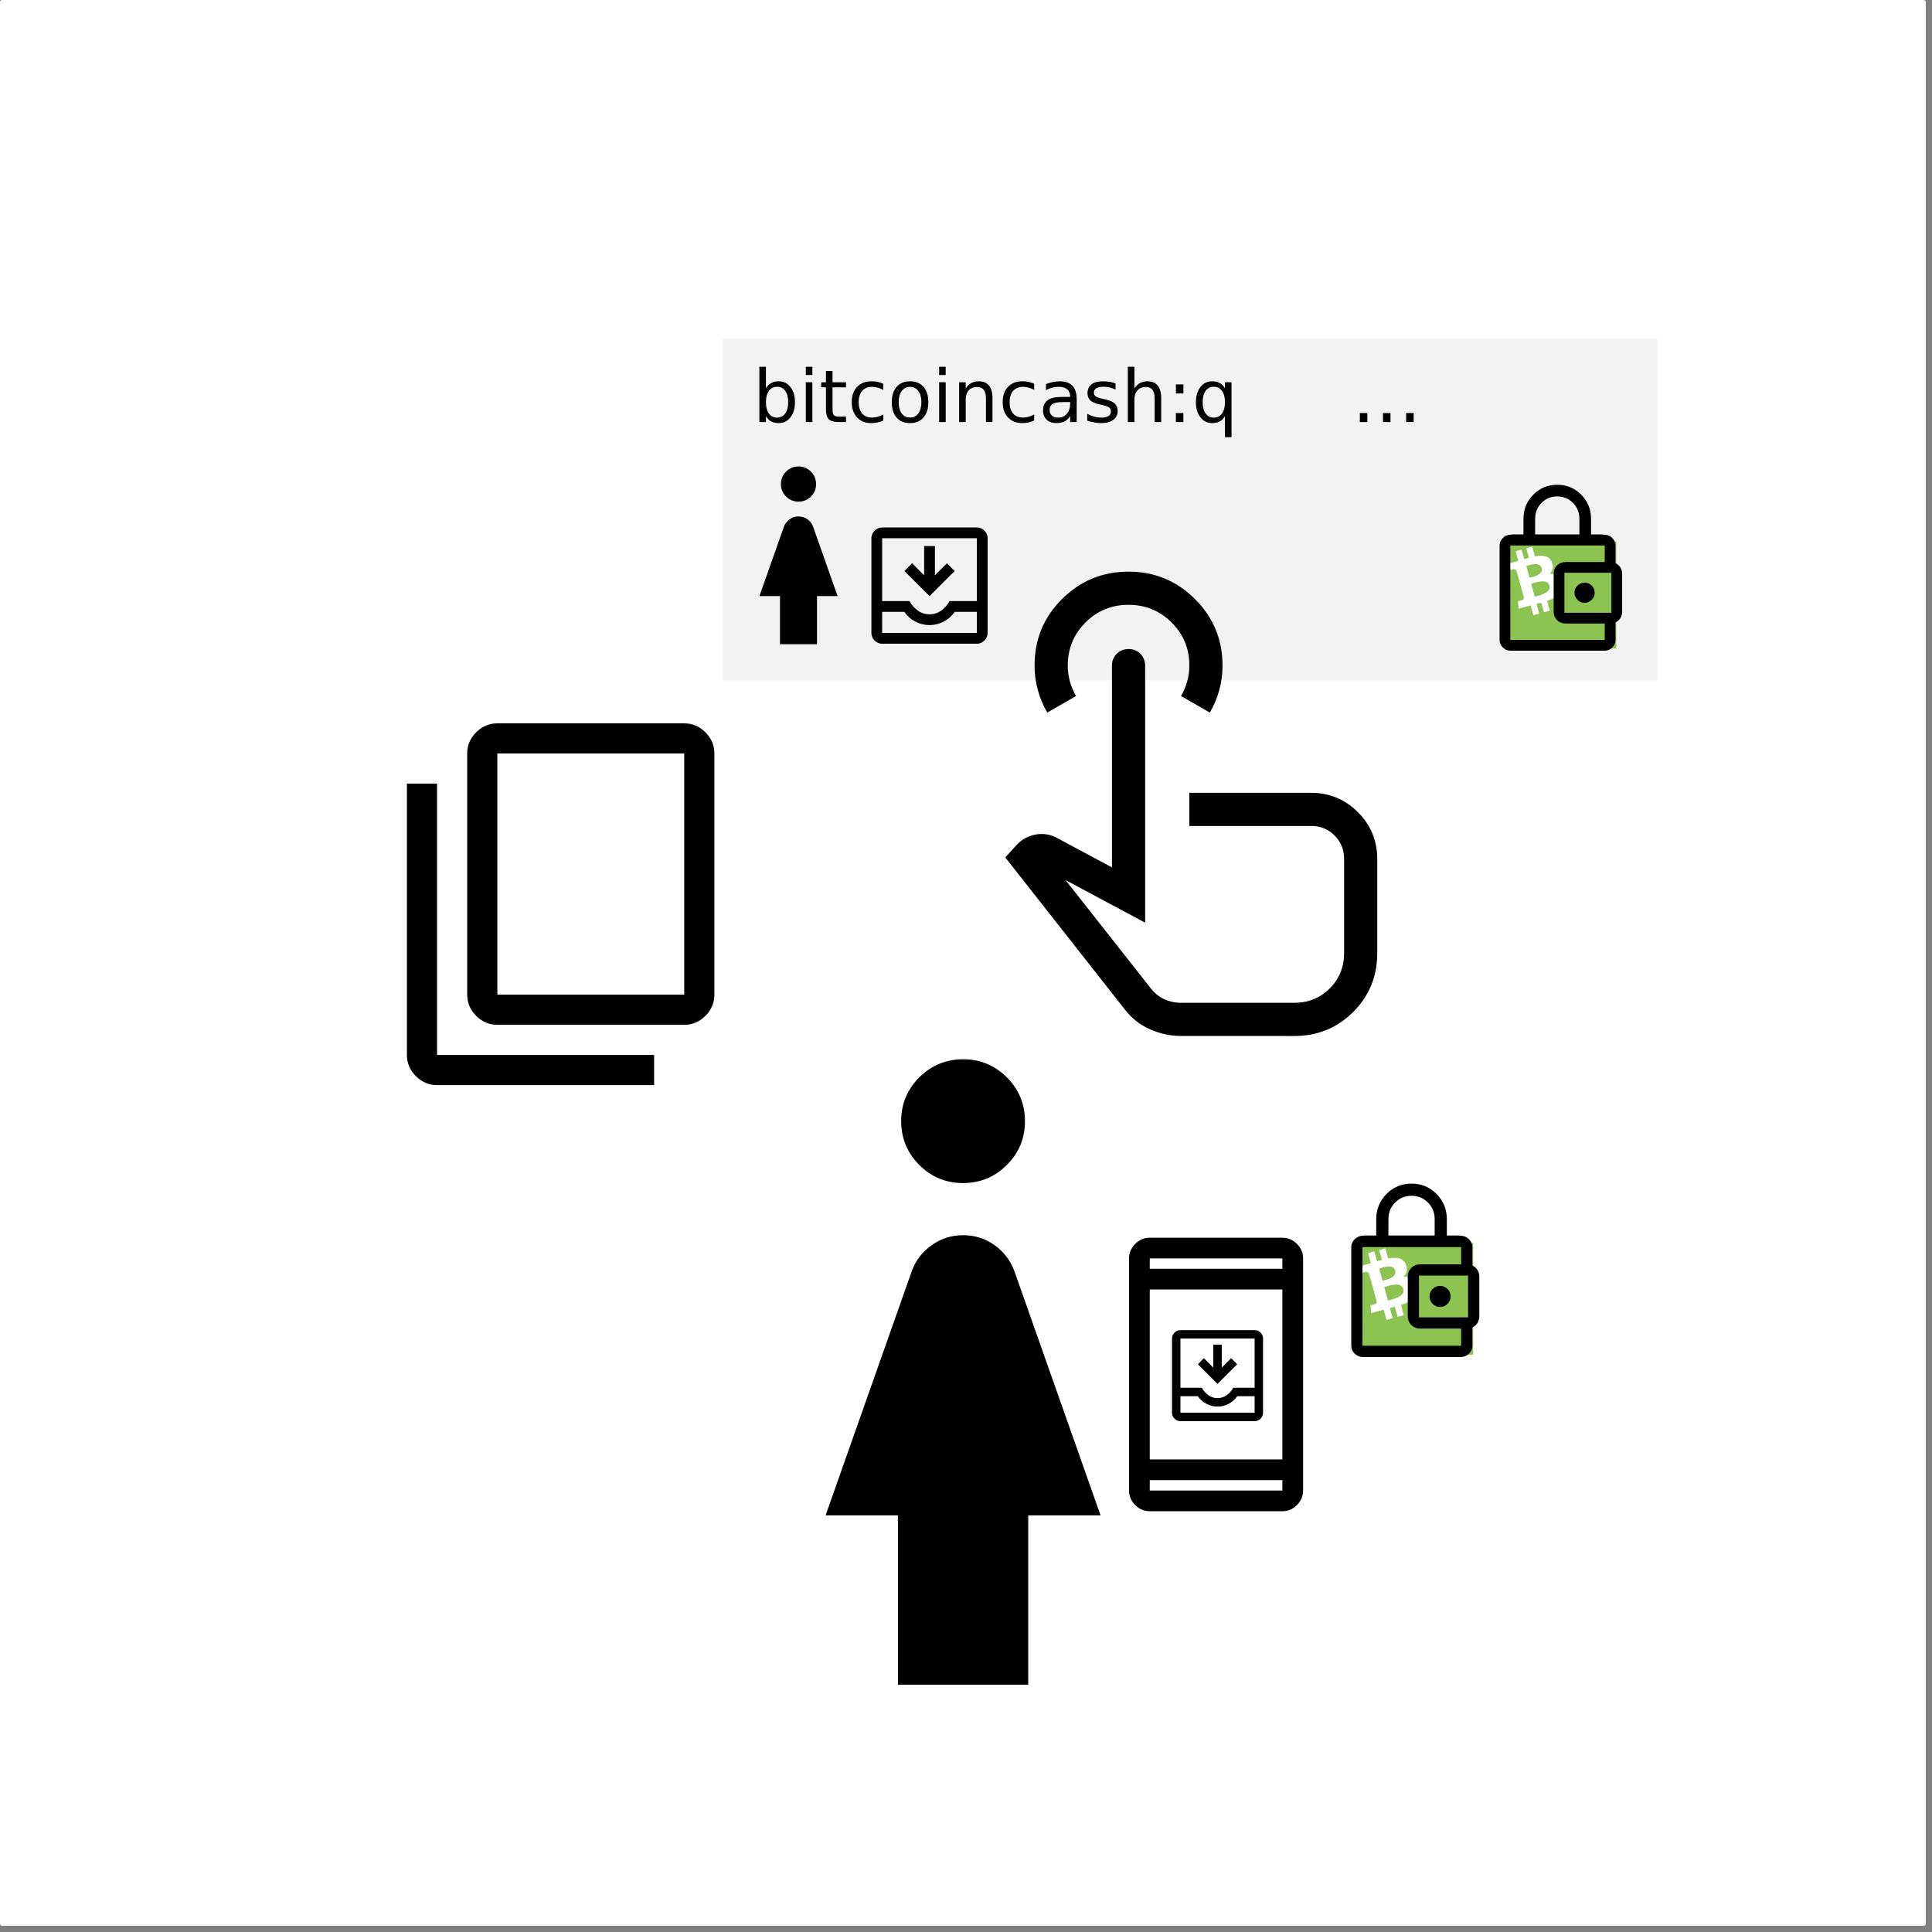 <?xml version="1.0" encoding="UTF-8" standalone="no"?>
<svg
   xmlns:dc="http://purl.org/dc/elements/1.1/"
   xmlns:cc="http://creativecommons.org/ns#"
   xmlns:rdf="http://www.w3.org/1999/02/22-rdf-syntax-ns#"
   xmlns:svg="http://www.w3.org/2000/svg"
   xmlns="http://www.w3.org/2000/svg"
   xmlns:sodipodi="http://sodipodi.sourceforge.net/DTD/sodipodi-0.dtd"
   xmlns:inkscape="http://www.inkscape.org/namespaces/inkscape"
   width="400"
   height="400"
   version="1.1"
   viewBox="0 0 105.83 105.83"
   id="svg8538"
   sodipodi:docname="08.svg"
   inkscape:version="1.0.2 (e86c870879, 2021-01-15)">
  <rect x="0" y="0" width="105.83" height="105.83" fill="#808080" stroke="none"/>
  <defs
     id="defs8542" />
  <sodipodi:namedview
     pagecolor="#ffffff"
     bordercolor="#666666"
     borderopacity="1"
     objecttolerance="10"
     gridtolerance="10"
     guidetolerance="10"
     inkscape:pageopacity="0"
     inkscape:pageshadow="2"
     inkscape:window-width="1786"
     inkscape:window-height="986"
     id="namedview8540"
     showgrid="false"
     inkscape:zoom="2.3672825"
     inkscape:cx="205.81478"
     inkscape:cy="122.18939"
     inkscape:window-x="0"
     inkscape:window-y="0"
     inkscape:window-maximized="0"
     inkscape:current-layer="svg8538"
     inkscape:document-rotation="0" />
  <rect
     style="display:inline;fill:#ffffff;fill-opacity:1;stroke:none;stroke-width:0.342;stroke-linejoin:round;stroke-miterlimit:4;stroke-dasharray:none;stroke-dashoffset:7.35;stroke-opacity:1"
     id="rect49606"
     width="105.488"
     height="105.488"
     x="0"
     y="0"
     ry="0.133" />
  <rect
     width="105.49"
     height="105.49"
     ry=".133"
     fill="#fff"
     id="rect8462"
     style="fill:#ffffff" />
  <rect
     style="fill:#f2f2f2;stroke:none;stroke-width:0.218;stroke-linejoin:round;stroke-dashoffset:7.35;stroke-opacity:0.722"
     id="rect900"
     width="51.198"
     height="18.734"
     x="39.588"
     y="18.537" />
  <path
     d="m52.751 64.805q-1.406 0-2.397-0.994-0.99-0.994-0.99-2.4t0.994-2.397q0.994-0.99 2.4-0.99t2.397 0.994q0.99 0.994 0.99 2.4 0 1.406-0.994 2.397-0.994 0.99-2.4 0.99zm-3.565 27.481v-9.279h-3.962l4.729-13.401q0.321-0.857 1.084-1.401 0.763-0.544 1.722-0.544 0.959 0 1.718 0.544 0.758 0.544 1.08 1.401l4.729 13.401h-3.962v9.279z"
     stroke-width=".054"
     id="path8478" />
  <path
     d="m 62.981,82.781 q -0.46,0 -0.797,-0.338 -0.338,-0.338 -0.338,-0.797 V 68.934 q 0,-0.46 0.338,-0.797 0.338,-0.338 0.797,-0.338 h 7.264 q 0.46,0 0.797,0.338 0.338,0.338 0.338,0.797 v 12.713 q 0,0.46 -0.338,0.797 -0.338,0.338 -0.797,0.338 z m 0,-1.703 v 0.568 h 7.264 v -0.568 z m 0,-1.135 h 7.264 v -9.308 h -7.264 z m 0,-10.443 h 7.264 v -0.568 h -7.264 z m 0,0 v -0.568 z m 0,11.578 v 0.568 z"
     stroke-width="0.801"
     id="path8480" />
  <path
     d="m 64.661,77.847 q -0.187,0 -0.324,-0.137 -0.137,-0.137 -0.137,-0.324 v -4.064 q 0,-0.187 0.137,-0.324 0.137,-0.137 0.324,-0.137 h 4.064 q 0.187,0 0.324,0.137 0.137,0.137 0.137,0.324 v 4.064 q 0,0.187 -0.137,0.324 -0.137,0.137 -0.324,0.137 z m 0,-0.462 h 4.064 v -0.905 h -0.951 q -0.189,0.272 -0.477,0.42 -0.287,0.148 -0.604,0.148 -0.316,0 -0.604,-0.148 -0.287,-0.148 -0.477,-0.42 h -0.951 z m 2.033,-0.799 q 0.276,0 0.5,-0.159 0.224,-0.159 0.358,-0.409 h 1.173 v -2.697 h -4.064 v 2.697 h 1.173 q 0.134,0.249 0.359,0.409 0.225,0.159 0.501,0.159 z m -0.001,-0.78 -1.076,-1.076 0.328,-0.332 0.517,0.517 v -1.256 h 0.462 v 1.256 l 0.517,-0.517 0.328,0.332 z m -2.032,1.579 h 4.064 z"
     stroke-width="0.007"
     id="path8530" />
  <path
     d="m 27.243,56.136 q -0.669,0 -1.16,-0.491 -0.491,-0.491 -0.491,-1.16 v -13.211 q 0,-0.669 0.491,-1.16 0.491,-0.491 1.16,-0.491 h 10.238 q 0.669,0 1.16,0.491 0.491,0.491 0.491,1.16 v 13.211 q 0,0.669 -0.491,1.16 -0.491,0.491 -1.16,0.491 z m 0,-1.651 H 37.481 V 41.274 H 27.243 Z m -3.303,4.954 q -0.669,0 -1.16,-0.491 -0.491,-0.491 -0.491,-1.16 V 42.925 h 1.651 v 14.863 h 11.89 v 1.651 z m 3.303,-4.954 v -13.211 z"
     stroke-width="0.025"
     id="path8536" />
  <g
     id="g9985-3"
     transform="matrix(0.396,0,0,0.396,26.785,60.853)">
    <g
       id="g9973-6">
      <path
         d="m 124.414,17.231 h 6.4 v -2.24 c 0,-0.921 -0.309,-1.692 -0.926,-2.316 -0.618,-0.623 -1.375,-0.935 -2.273,-0.935 -0.898,0 -1.656,0.312 -2.273,0.935 -0.618,0.623 -0.926,1.395 -0.926,2.316 z m 4.581,14.045 h -7.781 c -0.443,0 -0.835,-0.17 -1.175,-0.509 -0.34,-0.34 -0.509,-0.731 -0.509,-1.175 V 18.915 c 0,-0.443 0.17,-0.835 0.509,-1.175 0.34,-0.34 0.731,-0.509 1.175,-0.509 h 1.516 v -2.24 c 0,-1.375 0.473,-2.542 1.419,-3.499 0.946,-0.957 2.101,-1.436 3.465,-1.436 1.364,0 2.519,0.479 3.465,1.436 0.946,0.957 1.419,2.123 1.419,3.499 v 2.24 h 1.516 c 0.443,0 0.835,0.17 1.175,0.509 0.34,0.34 0.509,0.731 0.509,1.175 v 1.903 c -0.247,-0.067 -0.504,-0.115 -0.77,-0.143 -0.267,-0.028 -0.571,-0.042 -0.914,-0.042 v -1.718 h -12.799 v 10.677 h 6.854 c 0.124,0.326 0.253,0.613 0.387,0.863 0.135,0.25 0.314,0.523 0.539,0.821 z m -7.781,-12.361 v 10.677 z"
         stroke-width="0.025"
         id="path26-1" />
    </g>
    <g
       transform="matrix(1.603,0,0,1.603,-11.128,-76.267)"
       id="g14-3-2">
      <g
         transform="matrix(0.01,0,0,0.01,80.698,59.929)"
         id="g58-6-7-9">
        <rect
           style="fill:#8dc351;fill-opacity:1;stroke-width:65.595;stroke-linejoin:round;stroke-dashoffset:7.35"
           id="rect3960-5-3"
           width="1000.355"
           height="963.94"
           x="116.863"
           y="-95.88" />
        <g
           transform="matrix(0.042,0,0,0.042,75.616,54.993)"
           fill="#8dc351"
           id="g52-2-9-1">
          <path
             d="m 7525,15989 c -349,-23 -745,-74 -1074,-139 -1411,-279 -2741,-944 -3806,-1903 -103,-94 -479,-466 -575,-572 -245,-266 -540,-648 -754,-974 -84,-128 -216,-339 -216,-346 0,-2 -17,-32 -38,-66 -48,-80 -130,-233 -220,-414 C 359,10611 82,9566 10,8445 -3,8240 -3,7750 10,7545 113,5935 655,4458 1610,3185 c 239,-319 428,-535 744,-850 286,-286 436,-420 706,-632 C 4666,442 6732,-162 8765,35 c 1734,169 3354,891 4645,2071 632,577 1156,1241 1589,2014 64,113 231,450 301,605 345,767 574,1625 659,2470 32,311 41,496 41,810 0,808 -118,1588 -356,2359 -526,1697 -1613,3186 -3064,4197 -1216,848 -2616,1332 -4135,1429 -181,11 -740,11 -920,-1 z"
             id="path50-9-2-9" />
        </g>
        <g
           transform="matrix(0.061,0,0,0.061,-103.828,-229.35)"
           fill="#ffffff"
           id="g56-1-2-4">
          <path
             d="m 7751,13046 c -6,-17 -62,-222 -127,-456 -195,-713 -262,-951 -266,-956 -3,-2 -398,103 -879,234 -481,131 -875,238 -877,237 -3,-3 -112,-1041 -112,-1071 0,-17 8,-23 33,-28 75,-14 558,-147 627,-172 101,-38 181,-113 204,-193 28,-95 21,-155 -43,-390 -33,-119 -139,-504 -236,-856 -97,-352 -239,-867 -315,-1145 -76,-278 -193,-703 -260,-945 -67,-242 -142,-514 -166,-605 -25,-91 -57,-185 -72,-210 -44,-77 -110,-138 -190,-177 -67,-34 -84,-38 -171,-41 -134,-6 -233,16 -734,162 -81,23 -120,30 -122,22 -7,-20 -247,-901 -249,-910 0,-4 87,-33 194,-62 107,-30 499,-138 870,-241 371,-102 678,-189 682,-192 4,-3 -81,-323 -188,-711 -107,-388 -192,-710 -190,-715 2,-6 28,-17 57,-24 30,-8 222,-61 428,-117 206,-57 376,-103 377,-101 1,1 88,315 193,697 106,382 194,696 196,698 2,2 137,-35 302,-83 164,-48 318,-92 343,-100 35,-10 44,-17 42,-31 -2,-11 -87,-320 -188,-689 -101,-368 -184,-674 -184,-680 0,-9 858,-250 865,-243 2,2 91,322 198,711 107,389 196,710 199,712 2,3 42,-2 89,-10 416,-74 899,-94 1184,-51 672,104 1078,440 1283,1061 196,592 97,1085 -302,1499 l -73,76 h 118 c 828,0 1344,393 1564,1190 130,470 135,910 15,1273 -41,126 -137,313 -218,427 -145,205 -419,444 -699,612 -277,166 -754,378 -1083,483 -30,10 -58,20 -62,24 -4,3 71,290 166,636 96,347 185,671 198,721 l 25,91 -426,117 c -234,64 -431,116 -436,116 -6,0 -98,-318 -204,-707 -107,-390 -195,-709 -196,-710 -1,-2 -143,35 -316,81 -173,46 -329,87 -346,91 -18,3 -33,12 -33,18 0,11 16,68 259,952 71,259 128,471 126,473 -1,1 -196,56 -433,121 l -431,118 z m 442,-2762 c 928,-243 1429,-470 1733,-785 93,-98 132,-151 179,-252 54,-113 70,-186 69,-317 0,-211 -79,-419 -214,-563 -317,-339 -883,-384 -1824,-143 -226,58 -696,197 -696,207 0,4 117,433 260,953 143,520 260,948 260,951 0,10 22,5 233,-51 z M 7391,7495 c 657,-172 1015,-321 1295,-540 97,-76 161,-145 225,-243 60,-91 87,-161 107,-277 19,-113 7,-234 -39,-369 -102,-305 -310,-473 -660,-532 -82,-13 -140,-16 -298,-11 -227,6 -400,32 -681,103 -171,42 -609,170 -618,179 -4,4 126,484 431,1588 24,87 46,147 53,147 6,0 90,-20 185,-45 z"
             fill="#ffffff"
             id="path54-2-8-7" />
        </g>
      </g>
      <path
         d="m 89.015,64.495 q 0.368,0 0.639,-0.271 0.271,-0.271 0.271,-0.643 0,-0.373 -0.271,-0.639 -0.271,-0.266 -0.639,-0.266 -0.368,0 -0.639,0.266 -0.271,0.266 -0.271,0.639 0,0.372 0.271,0.643 0.271,0.271 0.639,0.271 z m -6.696,2.835 v 0.513 -8.514 z m 0,1.48 q -0.382,0 -0.675,-0.288 -0.293,-0.288 -0.293,-0.68 v -8.514 q 0,-0.382 0.293,-0.675 0.293,-0.293 0.675,-0.293 h 8.514 q 0.392,0 0.68,0.293 0.288,0.293 0.288,0.675 v 1.78 h -0.968 v -1.78 h -8.514 v 8.514 h 8.514 v -1.771 h 0.968 v 1.771 q 0,0.392 -0.288,0.68 -0.288,0.288 -0.68,0.288 z m 5.012,-2.448 q -0.489,0 -0.796,-0.307 -0.307,-0.307 -0.307,-0.786 v -3.357 q 0,-0.489 0.307,-0.791 0.307,-0.302 0.796,-0.302 h 3.967 q 0.489,0 0.796,0.302 0.307,0.302 0.307,0.791 v 3.357 q 0,0.479 -0.307,0.786 -0.307,0.307 -0.796,0.307 z m 4.102,-0.968 v -3.609 h -4.238 v 3.609 z"
         stroke-width="0.015"
         id="path12-9-8" />
    </g>
  </g>
  <path
     d="m 43.739,27.479 q -0.4,0 -0.681,-0.282 -0.281,-0.282 -0.281,-0.682 0,-0.4 0.282,-0.681 0.282,-0.281 0.682,-0.281 0.4,0 0.681,0.282 0.281,0.282 0.281,0.682 0,0.4 -0.282,0.681 -0.282,0.281 -0.682,0.281 z m -1.013,7.809 V 32.651 h -1.126 l 1.344,-3.808 q 0.091,-0.243 0.308,-0.398 0.217,-0.155 0.489,-0.155 0.273,0 0.488,0.155 0.216,0.155 0.307,0.398 l 1.344,3.808 h -1.126 v 2.637 z"
     stroke-width="0.015"
     id="path8466-2" />
  <path
     d="m 48.322,35.261 q -0.239,0 -0.414,-0.175 -0.175,-0.175 -0.175,-0.414 v -5.189 q 0,-0.239 0.175,-0.414 0.175,-0.175 0.414,-0.175 h 5.189 q 0.239,0 0.414,0.175 0.175,0.175 0.175,0.414 v 5.189 q 0,0.239 -0.175,0.414 -0.175,0.175 -0.414,0.175 z m 0,-0.59 h 5.189 v -1.156 h -1.215 q -0.242,0.348 -0.609,0.537 -0.367,0.189 -0.771,0.189 -0.404,0 -0.771,-0.189 -0.367,-0.189 -0.609,-0.537 h -1.215 z m 2.596,-1.02 q 0.352,0 0.638,-0.203 0.286,-0.203 0.457,-0.522 h 1.498 v -3.444 h -5.189 v 3.444 h 1.498 q 0.171,0.318 0.458,0.522 0.287,0.203 0.64,0.203 z m -0.001,-0.997 -1.374,-1.374 0.419,-0.425 0.66,0.66 v -1.604 h 0.59 v 1.604 l 0.66,-0.66 0.419,0.425 z m -2.595,2.017 h 5.189 z"
     stroke-width="0.009"
     id="path8534-0" />
  <g
     id="g9985-6"
     transform="matrix(0.379,0,0,0.379,36.937,22.743)"
     inkscape:transform-center-x="-5.8172964"
     inkscape:transform-center-y="1.0487533">
    <g
       id="g9973-8">
      <path
         d="m 124.414,17.231 h 6.4 v -2.24 c 0,-0.921 -0.309,-1.692 -0.926,-2.316 -0.618,-0.623 -1.375,-0.935 -2.273,-0.935 -0.898,0 -1.656,0.312 -2.273,0.935 -0.618,0.623 -0.926,1.395 -0.926,2.316 z m 4.581,14.045 h -7.781 c -0.443,0 -0.835,-0.17 -1.175,-0.509 -0.34,-0.34 -0.509,-0.731 -0.509,-1.175 V 18.915 c 0,-0.443 0.17,-0.835 0.509,-1.175 0.34,-0.34 0.731,-0.509 1.175,-0.509 h 1.516 v -2.24 c 0,-1.375 0.473,-2.542 1.419,-3.499 0.946,-0.957 2.101,-1.436 3.465,-1.436 1.364,0 2.519,0.479 3.465,1.436 0.946,0.957 1.419,2.123 1.419,3.499 v 2.24 h 1.516 c 0.443,0 0.835,0.17 1.175,0.509 0.34,0.34 0.509,0.731 0.509,1.175 v 1.903 c -0.247,-0.067 -0.504,-0.115 -0.77,-0.143 -0.267,-0.028 -0.571,-0.042 -0.914,-0.042 v -1.718 h -12.799 v 10.677 h 6.854 c 0.124,0.326 0.253,0.613 0.387,0.863 0.135,0.25 0.314,0.523 0.539,0.821 z m -7.781,-12.361 v 10.677 z"
         stroke-width="0.025"
         id="path26-9" />
    </g>
    <g
       transform="matrix(1.603,0,0,1.603,-11.128,-76.267)"
       id="g14-3-9">
      <g
         transform="matrix(0.01,0,0,0.01,80.698,59.929)"
         id="g58-6-7-2">
        <rect
           style="fill:#8dc351;fill-opacity:1;stroke-width:65.595;stroke-linejoin:round;stroke-dashoffset:7.35"
           id="rect3960-5-6"
           width="1000.355"
           height="963.94"
           x="116.863"
           y="-95.88" />
        <g
           transform="matrix(0.042,0,0,0.042,75.616,54.993)"
           fill="#8dc351"
           id="g52-2-9-6">
          <path
             d="m 7525,15989 c -349,-23 -745,-74 -1074,-139 -1411,-279 -2741,-944 -3806,-1903 -103,-94 -479,-466 -575,-572 -245,-266 -540,-648 -754,-974 -84,-128 -216,-339 -216,-346 0,-2 -17,-32 -38,-66 -48,-80 -130,-233 -220,-414 C 359,10611 82,9566 10,8445 -3,8240 -3,7750 10,7545 113,5935 655,4458 1610,3185 c 239,-319 428,-535 744,-850 286,-286 436,-420 706,-632 C 4666,442 6732,-162 8765,35 c 1734,169 3354,891 4645,2071 632,577 1156,1241 1589,2014 64,113 231,450 301,605 345,767 574,1625 659,2470 32,311 41,496 41,810 0,808 -118,1588 -356,2359 -526,1697 -1613,3186 -3064,4197 -1216,848 -2616,1332 -4135,1429 -181,11 -740,11 -920,-1 z"
             id="path50-9-2-4" />
        </g>
        <g
           transform="matrix(0.061,0,0,0.061,-103.828,-229.35)"
           fill="#ffffff"
           id="g56-1-2-9">
          <path
             d="m 7751,13046 c -6,-17 -62,-222 -127,-456 -195,-713 -262,-951 -266,-956 -3,-2 -398,103 -879,234 -481,131 -875,238 -877,237 -3,-3 -112,-1041 -112,-1071 0,-17 8,-23 33,-28 75,-14 558,-147 627,-172 101,-38 181,-113 204,-193 28,-95 21,-155 -43,-390 -33,-119 -139,-504 -236,-856 -97,-352 -239,-867 -315,-1145 -76,-278 -193,-703 -260,-945 -67,-242 -142,-514 -166,-605 -25,-91 -57,-185 -72,-210 -44,-77 -110,-138 -190,-177 -67,-34 -84,-38 -171,-41 -134,-6 -233,16 -734,162 -81,23 -120,30 -122,22 -7,-20 -247,-901 -249,-910 0,-4 87,-33 194,-62 107,-30 499,-138 870,-241 371,-102 678,-189 682,-192 4,-3 -81,-323 -188,-711 -107,-388 -192,-710 -190,-715 2,-6 28,-17 57,-24 30,-8 222,-61 428,-117 206,-57 376,-103 377,-101 1,1 88,315 193,697 106,382 194,696 196,698 2,2 137,-35 302,-83 164,-48 318,-92 343,-100 35,-10 44,-17 42,-31 -2,-11 -87,-320 -188,-689 -101,-368 -184,-674 -184,-680 0,-9 858,-250 865,-243 2,2 91,322 198,711 107,389 196,710 199,712 2,3 42,-2 89,-10 416,-74 899,-94 1184,-51 672,104 1078,440 1283,1061 196,592 97,1085 -302,1499 l -73,76 h 118 c 828,0 1344,393 1564,1190 130,470 135,910 15,1273 -41,126 -137,313 -218,427 -145,205 -419,444 -699,612 -277,166 -754,378 -1083,483 -30,10 -58,20 -62,24 -4,3 71,290 166,636 96,347 185,671 198,721 l 25,91 -426,117 c -234,64 -431,116 -436,116 -6,0 -98,-318 -204,-707 -107,-390 -195,-709 -196,-710 -1,-2 -143,35 -316,81 -173,46 -329,87 -346,91 -18,3 -33,12 -33,18 0,11 16,68 259,952 71,259 128,471 126,473 -1,1 -196,56 -433,121 l -431,118 z m 442,-2762 c 928,-243 1429,-470 1733,-785 93,-98 132,-151 179,-252 54,-113 70,-186 69,-317 0,-211 -79,-419 -214,-563 -317,-339 -883,-384 -1824,-143 -226,58 -696,197 -696,207 0,4 117,433 260,953 143,520 260,948 260,951 0,10 22,5 233,-51 z M 7391,7495 c 657,-172 1015,-321 1295,-540 97,-76 161,-145 225,-243 60,-91 87,-161 107,-277 19,-113 7,-234 -39,-369 -102,-305 -310,-473 -660,-532 -82,-13 -140,-16 -298,-11 -227,6 -400,32 -681,103 -171,42 -609,170 -618,179 -4,4 126,484 431,1588 24,87 46,147 53,147 6,0 90,-20 185,-45 z"
             fill="#ffffff"
             id="path54-2-8-5" />
        </g>
      </g>
      <path
         d="m 89.015,64.495 q 0.368,0 0.639,-0.271 0.271,-0.271 0.271,-0.643 0,-0.373 -0.271,-0.639 -0.271,-0.266 -0.639,-0.266 -0.368,0 -0.639,0.266 -0.271,0.266 -0.271,0.639 0,0.372 0.271,0.643 0.271,0.271 0.639,0.271 z m -6.696,2.835 v 0.513 -8.514 z m 0,1.48 q -0.382,0 -0.675,-0.288 -0.293,-0.288 -0.293,-0.68 v -8.514 q 0,-0.382 0.293,-0.675 0.293,-0.293 0.675,-0.293 h 8.514 q 0.392,0 0.68,0.293 0.288,0.293 0.288,0.675 v 1.78 h -0.968 v -1.78 h -8.514 v 8.514 h 8.514 v -1.771 h 0.968 v 1.771 q 0,0.392 -0.288,0.68 -0.288,0.288 -0.68,0.288 z m 5.012,-2.448 q -0.489,0 -0.796,-0.307 -0.307,-0.307 -0.307,-0.786 v -3.357 q 0,-0.489 0.307,-0.791 0.307,-0.302 0.796,-0.302 h 3.967 q 0.489,0 0.796,0.302 0.307,0.302 0.307,0.791 v 3.357 q 0,0.479 -0.307,0.786 -0.307,0.307 -0.796,0.307 z m 4.102,-0.968 v -3.609 h -4.238 v 3.609 z"
         stroke-width="0.015"
         id="path12-9-0" />
    </g>
  </g>
  <g
     stroke-width="0.265"
     aria-label="bitcoincash:qqa ... 5rqe"
     id="g52"
     transform="matrix(0.471,0,0,0.471,39.769,-8.662)">
    <path
       d="m 7.232,65.166 q 0,-0.839 -0.347,-1.315 -0.343,-0.48 -0.947,-0.48 -0.604,0 -0.951,0.48 -0.343,0.475 -0.343,1.315 0,0.839 0.343,1.319 0.347,0.475 0.951,0.475 0.604,0 0.947,-0.475 Q 7.232,66.005 7.232,65.166 Z m -2.588,-1.616 q 0.24,-0.413 0.604,-0.612 0.368,-0.203 0.876,-0.203 0.843,0 1.368,0.67 0.529,0.67 0.529,1.761 0,1.091 -0.529,1.761 -0.525,0.67 -1.368,0.67 -0.508,0 -0.876,-0.198 -0.364,-0.203 -0.604,-0.616 v 0.695 H 3.879 v -6.433 H 4.644 Z"
       id="path8" />
    <path
       d="m 9.283,62.846 h 0.761 v 4.63 H 9.283 Z m 0,-1.802 h 0.761 v 0.963 H 9.283 Z"
       id="path10" />
    <path
       d="m 12.387,61.532 v 1.315 h 1.567 v 0.591 H 12.387 v 2.514 q 0,0.566 0.153,0.728 0.157,0.161 0.633,0.161 h 0.781 v 0.637 h -0.781 q -0.881,0 -1.215,-0.327 -0.335,-0.331 -0.335,-1.199 v -2.514 h -0.558 v -0.591 h 0.558 v -1.315 z"
       id="path12" />
    <path
       d="m 18.287,63.024 v 0.711 q -0.322,-0.178 -0.649,-0.265 -0.322,-0.091 -0.653,-0.091 -0.74,0 -1.149,0.471 -0.409,0.467 -0.409,1.315 0,0.847 0.409,1.319 0.409,0.467 1.149,0.467 0.331,0 0.653,-0.087 0.327,-0.091 0.649,-0.269 v 0.703 q -0.318,0.149 -0.661,0.223 -0.339,0.074 -0.723,0.074 -1.046,0 -1.662,-0.657 -0.616,-0.657 -0.616,-1.774 0,-1.133 0.62,-1.782 0.624,-0.649 1.707,-0.649 0.351,0 0.686,0.074 0.335,0.07 0.649,0.215 z"
       id="path14" />
    <path
       d="m 21.404,63.38 q -0.612,0 -0.967,0.48 -0.356,0.475 -0.356,1.306 0,0.831 0.351,1.31 0.356,0.475 0.972,0.475 0.608,0 0.963,-0.48 0.356,-0.48 0.356,-1.306 0,-0.823 -0.356,-1.302 -0.356,-0.484 -0.963,-0.484 z m 0,-0.645 q 0.992,0 1.559,0.645 0.566,0.645 0.566,1.786 0,1.137 -0.566,1.786 -0.566,0.645 -1.559,0.645 -0.996,0 -1.563,-0.645 -0.562,-0.649 -0.562,-1.786 0,-1.141 0.562,-1.786 0.566,-0.645 1.563,-0.645 z"
       id="path16" />
    <path
       d="m 24.79,62.846 h 0.761 v 4.63 H 24.79 Z m 0,-1.802 h 0.761 v 0.963 H 24.79 Z"
       id="path18" />
    <path
       d="m 30.991,64.682 v 2.795 h -0.761 v -2.77 q 0,-0.657 -0.256,-0.984 -0.256,-0.327 -0.769,-0.327 -0.616,0 -0.972,0.393 -0.356,0.393 -0.356,1.071 v 2.617 H 27.113 v -4.63 h 0.765 v 0.719 q 0.273,-0.418 0.641,-0.624 0.372,-0.207 0.856,-0.207 0.798,0 1.207,0.496 0.409,0.492 0.409,1.451 z"
       id="path20" />
    <path
       d="m 35.84,63.024 v 0.711 q -0.322,-0.178 -0.649,-0.265 -0.322,-0.091 -0.653,-0.091 -0.74,0 -1.149,0.471 -0.409,0.467 -0.409,1.315 0,0.847 0.409,1.319 0.409,0.467 1.149,0.467 0.331,0 0.653,-0.087 0.327,-0.091 0.649,-0.269 v 0.703 q -0.318,0.149 -0.661,0.223 -0.339,0.074 -0.723,0.074 -1.046,0 -1.662,-0.657 -0.616,-0.657 -0.616,-1.774 0,-1.133 0.62,-1.782 0.624,-0.649 1.707,-0.649 0.351,0 0.686,0.074 0.335,0.07 0.649,0.215 z"
       id="path22" />
    <path
       d="m 39.267,65.149 q -0.922,0 -1.277,0.211 -0.355,0.211 -0.356,0.719 0,0.405 0.265,0.645 0.269,0.236 0.728,0.236 0.633,0 1.013,-0.446 0.384,-0.451 0.384,-1.195 v -0.17 z m 1.517,-0.314 v 2.642 h -0.761 v -0.703 q -0.26,0.422 -0.649,0.624 -0.389,0.198 -0.951,0.198 -0.711,0 -1.133,-0.397 -0.418,-0.401 -0.418,-1.071 0,-0.781 0.521,-1.178 0.525,-0.397 1.563,-0.397 h 1.067 v -0.074 q 0,-0.525 -0.347,-0.81 -0.343,-0.289 -0.967,-0.289 -0.397,0 -0.773,0.095 -0.376,0.095 -0.723,0.285 v -0.703 q 0.418,-0.161 0.81,-0.24 0.393,-0.083 0.765,-0.083 1.005,0 1.501,0.521 0.496,0.521 0.496,1.579 z"
       id="path24" />
    <path
       d="m 45.303,62.983 v 0.719 q -0.322,-0.165 -0.67,-0.248 -0.347,-0.083 -0.719,-0.083 -0.566,0 -0.852,0.174 -0.281,0.174 -0.281,0.521 0,0.265 0.203,0.418 0.203,0.149 0.814,0.285 l 0.26,0.058 q 0.81,0.174 1.149,0.492 0.343,0.314 0.343,0.881 0,0.645 -0.513,1.021 -0.508,0.376 -1.401,0.376 -0.372,0 -0.777,-0.074 -0.401,-0.07 -0.847,-0.215 v -0.785 q 0.422,0.219 0.831,0.331 0.409,0.107 0.81,0.107 0.537,0 0.827,-0.182 0.289,-0.186 0.289,-0.521 0,-0.31 -0.211,-0.475 -0.207,-0.165 -0.914,-0.318 l -0.265,-0.062 q -0.707,-0.149 -1.021,-0.455 -0.314,-0.31 -0.314,-0.847 0,-0.653 0.463,-1.009 0.463,-0.356 1.315,-0.356 0.422,0 0.794,0.062 0.372,0.062 0.686,0.186 z"
       id="path26-4" />
    <path
       d="m 50.611,64.682 v 2.795 h -0.761 v -2.77 q 0,-0.657 -0.256,-0.984 -0.256,-0.327 -0.769,-0.327 -0.616,0 -0.972,0.393 -0.356,0.393 -0.356,1.071 v 2.617 h -0.765 v -6.433 H 47.498 v 2.522 q 0.273,-0.418 0.641,-0.624 0.372,-0.207 0.856,-0.207 0.798,0 1.207,0.496 0.409,0.492 0.409,1.451 z"
       id="path28" />
    <path
       d="m 52.323,66.426 h 0.872 v 1.05 H 52.323 Z m 0,-3.328 h 0.872 v 1.05 H 52.323 Z"
       id="path30" />
    <path
       d="m 55.436,65.166 q 0,0.839 0.343,1.319 0.347,0.475 0.951,0.475 0.604,0 0.951,-0.475 0.347,-0.48 0.347,-1.319 0,-0.839 -0.347,-1.315 -0.347,-0.48 -0.951,-0.48 -0.604,0 -0.951,0.48 Q 55.436,64.327 55.436,65.166 Z m 2.592,1.616 q -0.24,0.413 -0.608,0.616 -0.364,0.198 -0.876,0.198 -0.839,0 -1.368,-0.67 -0.525,-0.67 -0.525,-1.761 0,-1.091 0.525,-1.761 0.529,-0.67 1.368,-0.67 0.513,0 0.876,0.203 0.368,0.198 0.608,0.612 v -0.703 h 0.761 v 6.391 H 58.028 Z"
       id="path32" />
    <path
       d="m 73.717,66.426 h 0.872 v 1.05 H 73.717 Z"
       id="path38" />
    <path
       d="m 76.408,66.426 h 0.872 v 1.05 H 76.408 Z"
       id="path40" />
    <path
       d="m 79.1,66.426 h 0.872 v 1.05 H 79.1 Z"
       id="path42" />
  </g>
  <path
     d="m 64.695,56.747 q -0.878,0 -1.696,-0.363 -0.817,-0.363 -1.362,-1.06 L 55.066,46.967 55.702,46.271 q 0.424,-0.454 1.045,-0.56 0.621,-0.106 1.166,0.197 l 2.997,1.605 V 36.461 q 0,-0.386 0.263,-0.647 0.263,-0.261 0.651,-0.261 0.388,0 0.646,0.261 0.257,0.261 0.257,0.647 v 14.079 l -4.36,-2.331 4.723,5.995 q 0.303,0.363 0.719,0.545 0.417,0.182 0.885,0.182 h 6.207 q 1.151,0 1.938,-0.787 0.787,-0.787 0.787,-1.938 v -5.147 q 0,-0.772 -0.522,-1.294 -0.522,-0.522 -1.294,-0.522 h -6.661 v -1.817 h 6.65 q 1.518,0 2.581,1.06 1.063,1.06 1.063,2.574 v 5.147 q 0,1.907 -1.317,3.225 -1.317,1.317 -3.225,1.317 z M 57.368,39.034 q -0.335,-0.568 -0.516,-1.226 -0.181,-0.658 -0.181,-1.355 0,-2.142 1.506,-3.641 1.506,-1.499 3.642,-1.499 2.136,0 3.642,1.506 1.506,1.506 1.506,3.643 0,0.695 -0.181,1.351 -0.181,0.656 -0.516,1.221 L 64.695,38.126 q 0.212,-0.363 0.333,-0.787 0.121,-0.424 0.121,-0.893 0,-1.378 -0.972,-2.347 -0.972,-0.969 -2.362,-0.969 -1.389,0 -2.358,0.971 -0.969,0.971 -0.969,2.359 0,0.454 0.121,0.878 0.121,0.424 0.333,0.787 z m 8.629,10.143 z"
     id="path4984"
     style="stroke-width:0.03" />
</svg>
